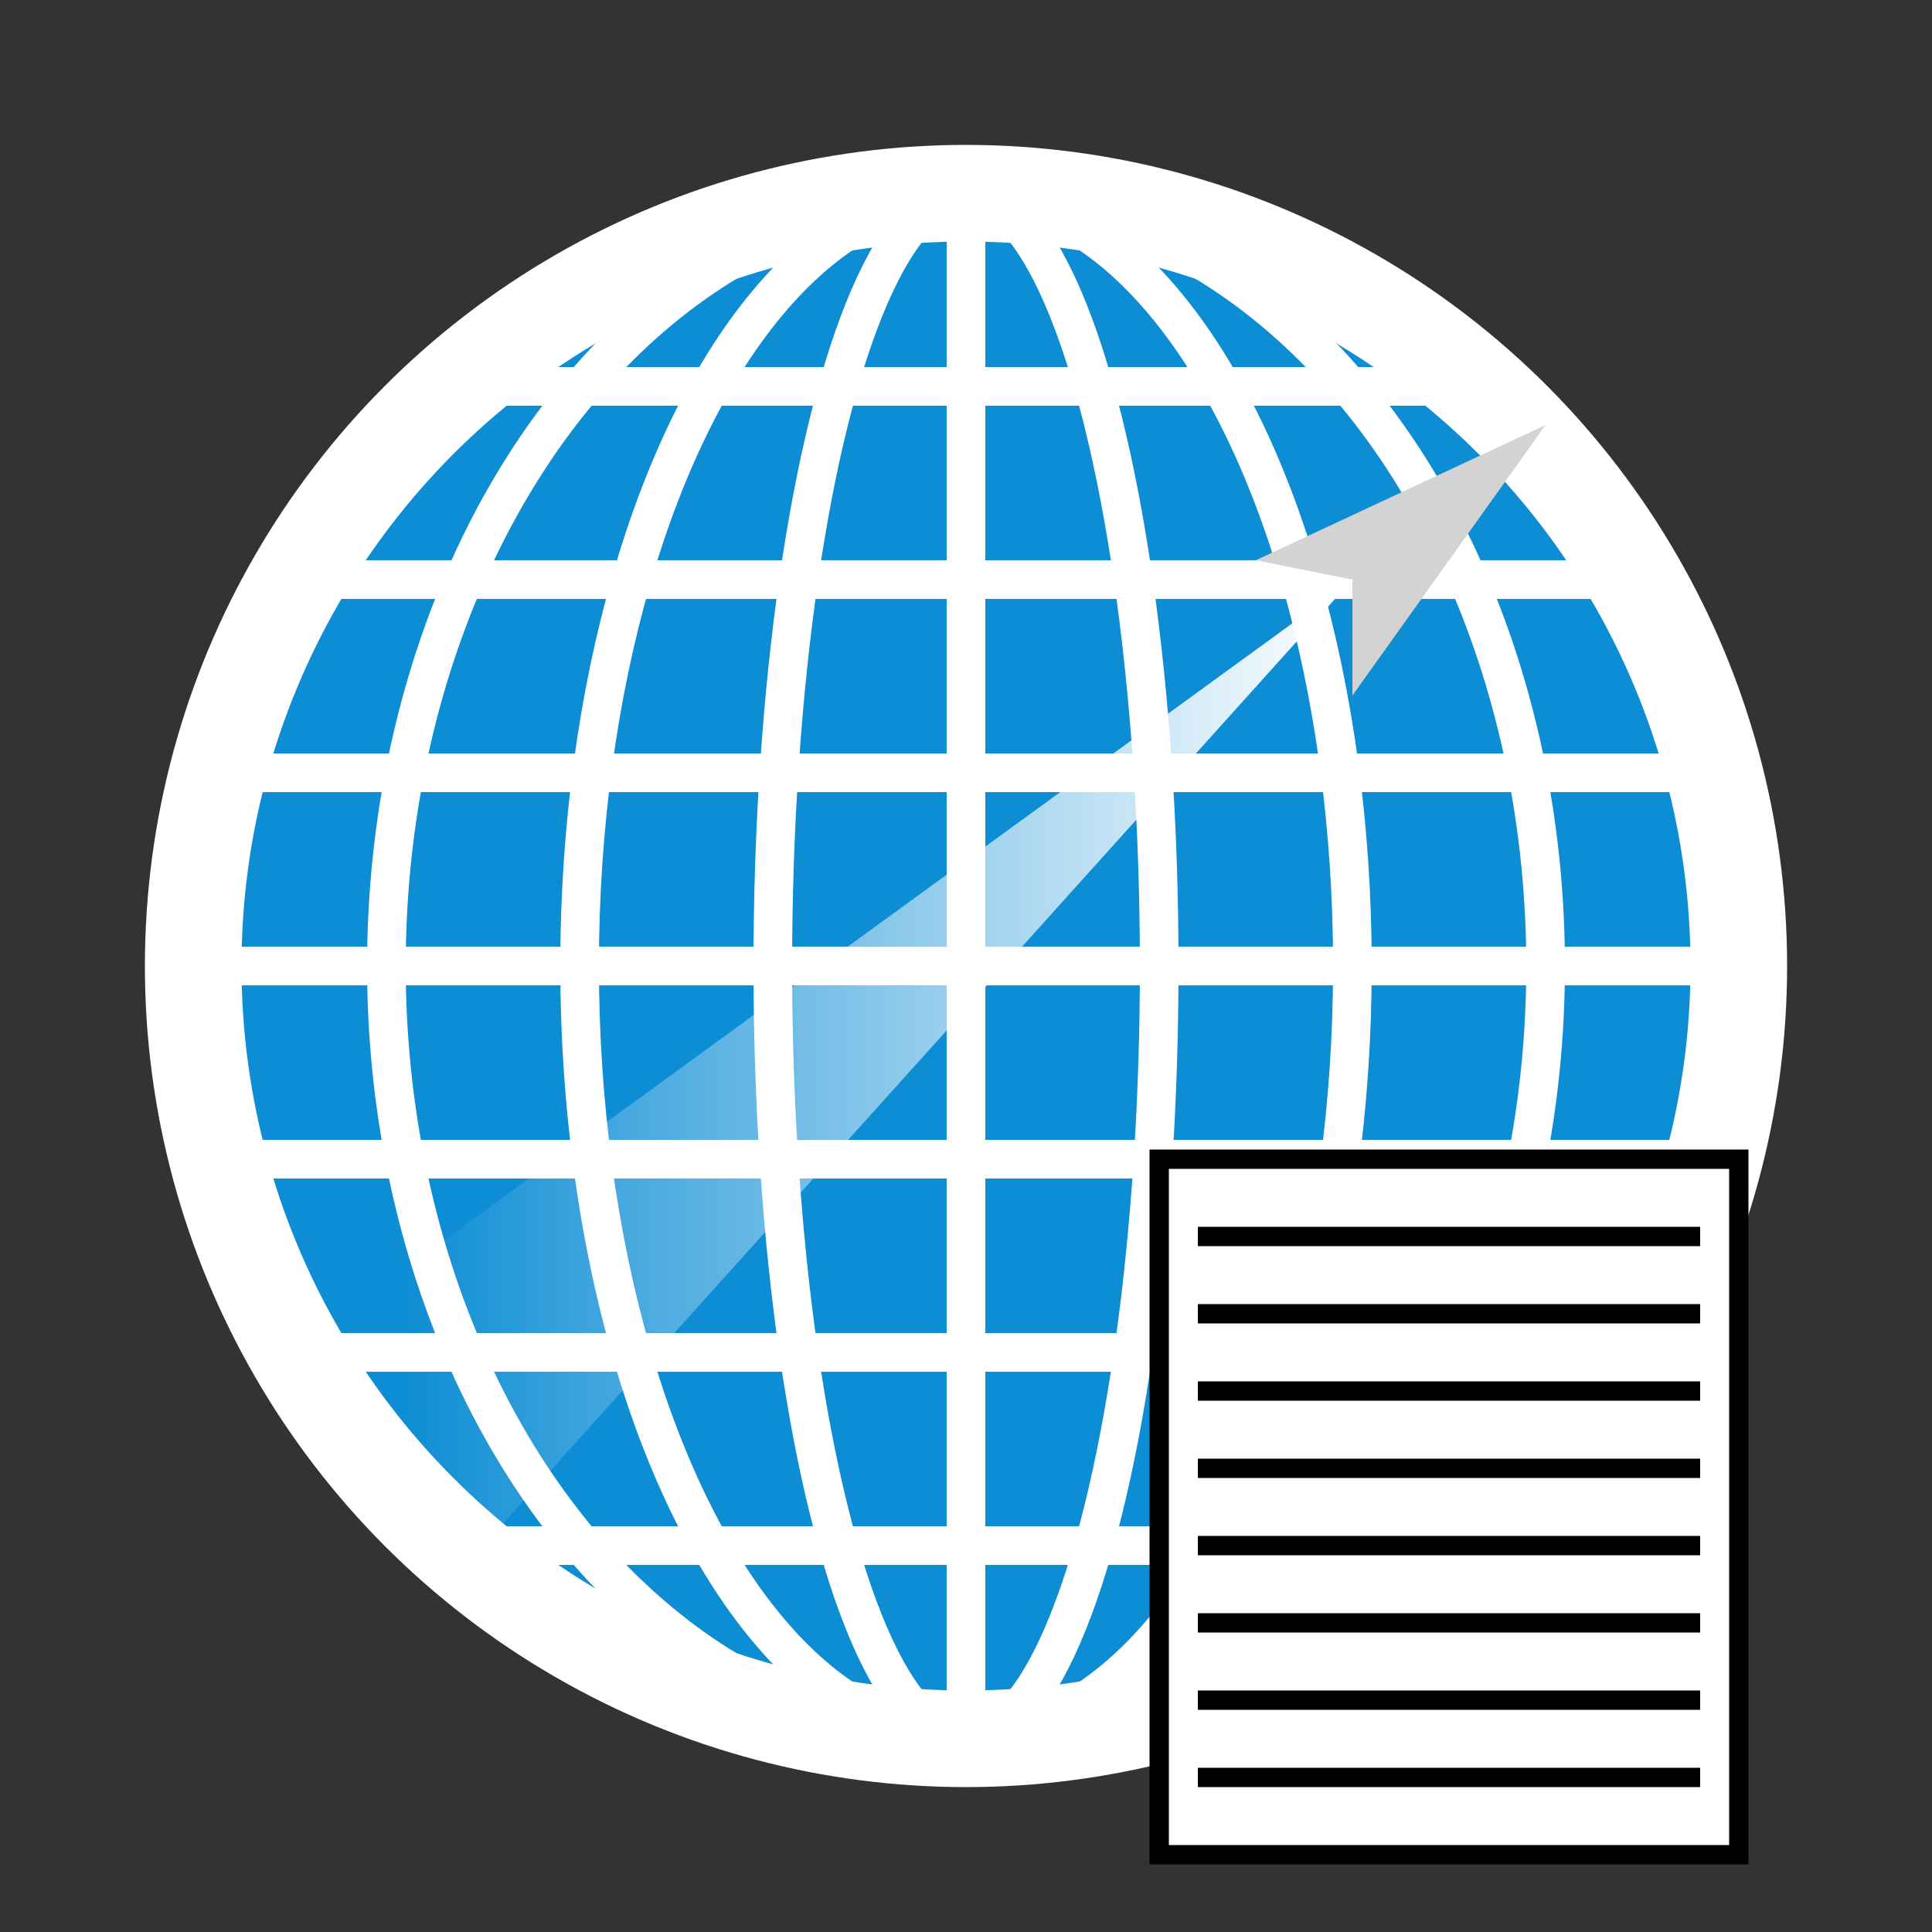 <svg xmlns="http://www.w3.org/2000/svg" width="500" height='500'>
    <rect width="100%" height="100%" fill="#333333" stroke="none"/>
    <defs>
        <linearGradient id="trail">
            <stop offset="10%" stop-color="#ffffff" stop-opacity="0"/>
            <stop offset="100%" stop-color="#ffffff" stop-opacity="1"/>
        </linearGradient>
    </defs>
    <circle cx='250' cy='250' r='200' fill='#0c8dd4' stroke='white' stroke-width='25'/>
    <ellipse cx='250' cy='250' rx='150' ry='200' fill='none' stroke='white' stroke-width='10'/>
    <ellipse cx='250' cy='250' rx='100' ry='200' fill='none' stroke='white' stroke-width='10'/>
    <ellipse cx='250' cy='250' rx='50' ry='200' fill='none'  stroke='white' stroke-width='10'/>
    <line x1="250" x2='250' y1='50' y2='450'  stroke='white' stroke-width='10'/>
    <line y1="250" y2='250' x1='50' x2='450'  stroke='white' stroke-width='10'/>
    <line y1="200" y2='200' x1='50' x2='450'  stroke='white' stroke-width='10'/>
    <line y1="300" y2='300' x1='50' x2='450'  stroke='white' stroke-width='10'/>
    <line y1="150" y2='150' x1='75' x2='425'  stroke='white' stroke-width='10'/>
    <line y1="350" y2='350' x1='75' x2='425'  stroke='white' stroke-width='10'/>
    <line y1="100" y2='100' x1='125' x2='375' stroke='white' stroke-width='10'/>
    <line y1="400" y2='400' x1='125' x2='375' stroke='white' stroke-width='10'/>
    <path fill='url(#trail)' d='M125 400 L75 350 L350 150Z'/>
    <path d='M350 150 L350 180 L400 110 L325 145 Z' fill='lightgray'/>
    <rect x='300' y='300' width='150' height='180' fill='white' stroke='black' stroke-width='5'/>
    <line x1='310' x2='440' y1='320' y2='320' stroke='black' stroke-width='5'/>
    <line x1='310' x2='440' y1='340' y2='340' stroke='black' stroke-width='5'/>
    <line x1='310' x2='440' y1='360' y2='360' stroke='black' stroke-width='5'/>
    <line x1='310' x2='440' y1='380' y2='380' stroke='black' stroke-width='5'/>
    <line x1='310' x2='440' y1='400' y2='400' stroke='black' stroke-width='5'/>
    <line x1='310' x2='440' y1='420' y2='420' stroke='black' stroke-width='5'/>
    <line x1='310' x2='440' y1='440' y2='440' stroke='black' stroke-width='5'/>
    <line x1='310' x2='440' y1='460' y2='460' stroke='black' stroke-width='5'/>
</svg>